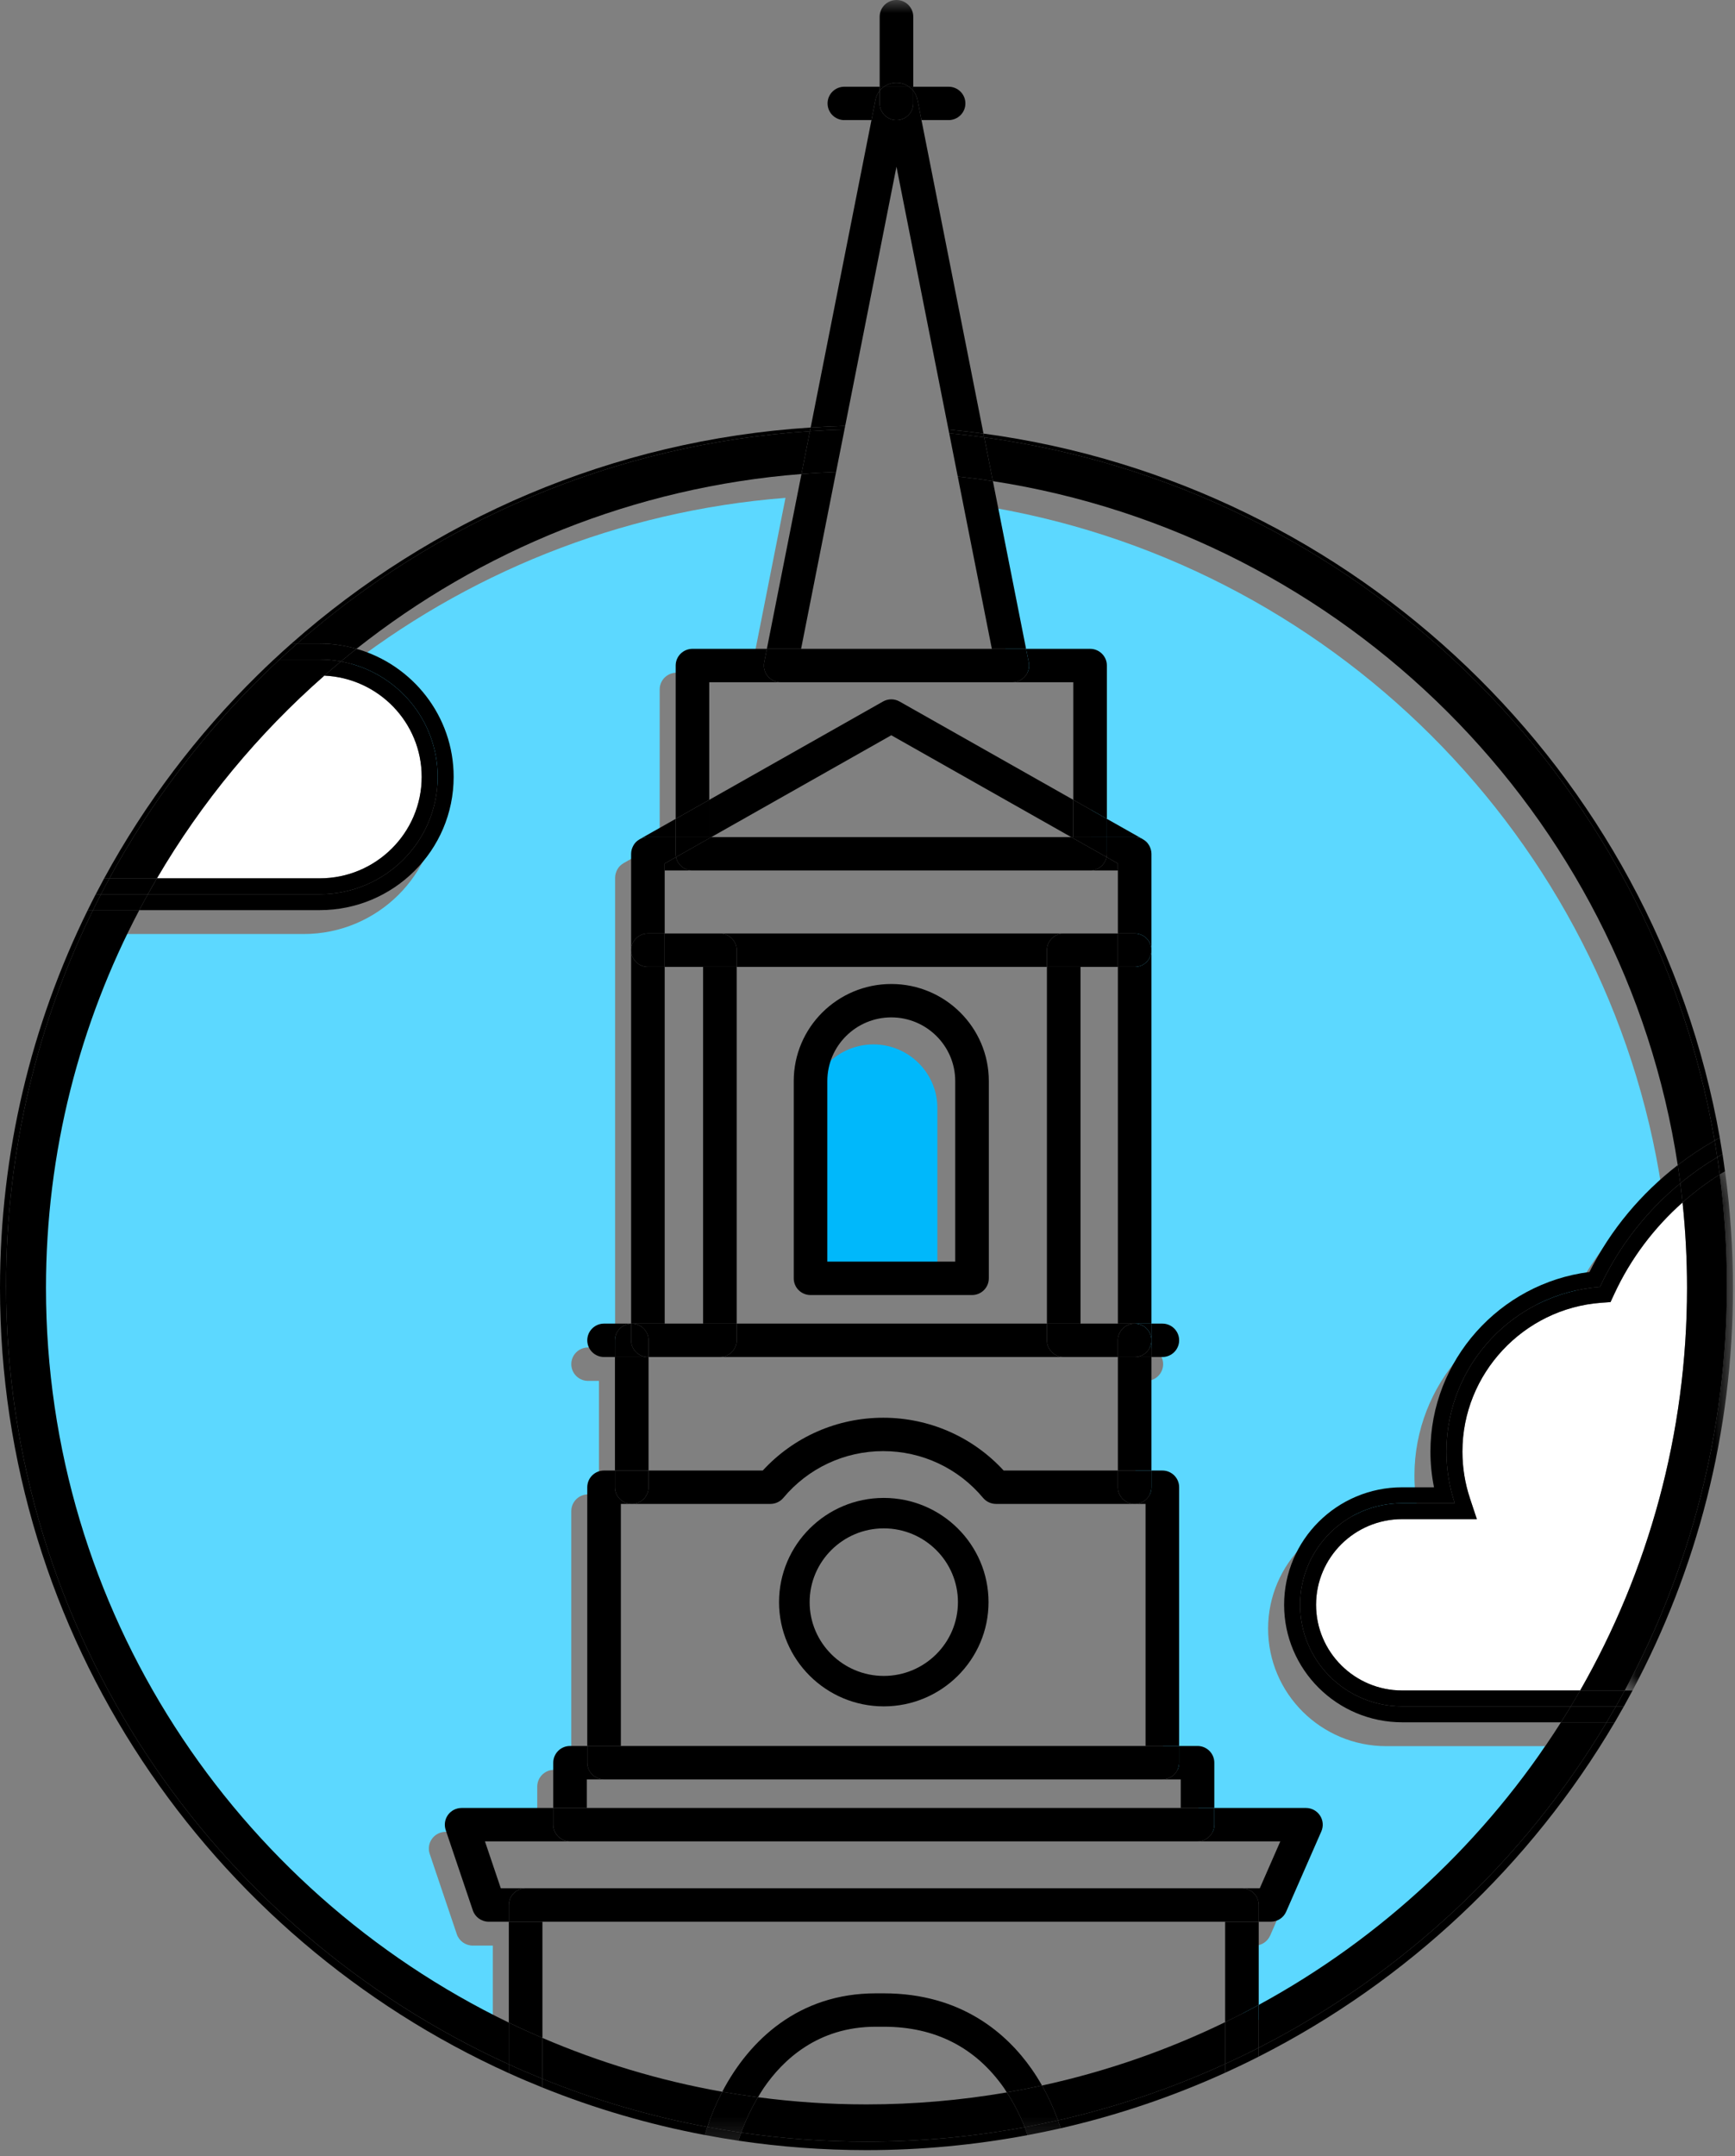 <?xml version="1.0" encoding="UTF-8"?>
<svg width="66px" height="82px" viewBox="0 0 66 82" version="1.1" xmlns="http://www.w3.org/2000/svg" xmlns:xlink="http://www.w3.org/1999/xlink">
    <rect x="0" y="0" width="66" height="82" fill="#808080" stroke="none"/>
    <!-- Generator: sketchtool 50.2 (55047) - http://www.bohemiancoding.com/sketch -->
    <title>1B805042-6A94-4E14-BAAA-6E0C820F54F7</title>
    <desc>Created with sketchtool.</desc>
    <defs>
        <polygon id="path-1" points="0.065 0.295 4.182 0.295 4.182 20.038 0.065 20.038"></polygon>
        <polygon id="path-3" points="0 81.775 65.924 81.775 65.924 0 0 0"></polygon>
    </defs>
    <g id="Future-Project-Desktop" stroke="none" stroke-width="1" fill="none" fill-rule="evenodd">
        <g id="Future-Schools" transform="translate(-375, -1687)">
            <g id="future-schools/locations" transform="translate(1, 1523)">
                <g id="Group-207" transform="translate(374, 164)">
                    <path d="M48.239,61.942 C48.239,59.479 50.254,57.474 52.731,57.474 L53.942,57.474 C53.852,57.028 53.806,56.573 53.806,56.115 C53.806,52.65 56.435,49.716 59.854,49.285 C60.663,47.67 61.825,46.294 63.214,45.221 C61.181,31.867 50.569,21.277 37.162,19.207 L38.424,25.585 L40.859,25.585 C41.212,25.585 41.498,25.869 41.498,26.22 L41.498,32.051 L42.87,32.827 C42.876,32.83 42.88,32.835 42.885,32.838 C42.927,32.863 42.967,32.892 43.002,32.927 C43.003,32.928 43.005,32.928 43.005,32.929 C43.041,32.964 43.071,33.005 43.097,33.047 C43.104,33.059 43.11,33.071 43.116,33.083 C43.134,33.117 43.149,33.151 43.161,33.188 C43.165,33.201 43.17,33.214 43.173,33.228 C43.185,33.276 43.193,33.327 43.193,33.38 L43.193,37.046 L43.193,51.248 L43.608,51.248 C43.96,51.248 44.246,51.532 44.246,51.883 C44.246,52.234 43.96,52.519 43.608,52.519 L43.193,52.519 L43.193,56.835 L43.608,56.835 C43.96,56.835 44.246,57.12 44.246,57.471 L44.246,67.312 L44.946,67.312 C45.299,67.312 45.585,67.597 45.585,67.948 L45.585,69.67 L49.07,69.67 C49.286,69.67 49.487,69.778 49.605,69.957 C49.723,70.136 49.742,70.362 49.656,70.559 L48.318,73.614 C48.216,73.846 47.986,73.996 47.733,73.996 L47.274,73.996 L47.274,77.159 C51.965,74.609 55.928,70.895 58.771,66.411 L52.731,66.411 C50.254,66.411 48.239,64.406 48.239,61.942" id="Fill-1" fill="#5CD8FF"></path>
                    <path d="M17.983,73.996 C17.709,73.996 17.465,73.822 17.377,73.563 L16.346,70.507 C16.281,70.313 16.313,70.1 16.433,69.934 C16.553,69.768 16.746,69.67 16.952,69.67 L20.437,69.67 L20.437,67.948 C20.437,67.597 20.724,67.312 21.076,67.312 L21.732,67.312 L21.732,57.471 C21.732,57.12 22.018,56.835 22.371,56.835 L22.785,56.835 L22.785,52.519 L22.371,52.519 C22.018,52.519 21.732,52.234 21.732,51.883 C21.732,51.532 22.018,51.248 22.371,51.248 L23.399,51.248 L23.399,37.046 L23.399,33.38 C23.399,33.327 23.407,33.276 23.42,33.228 C23.423,33.214 23.428,33.201 23.432,33.188 C23.444,33.151 23.458,33.117 23.476,33.083 C23.483,33.071 23.489,33.059 23.496,33.047 C23.522,33.005 23.552,32.964 23.587,32.929 C23.588,32.928 23.59,32.928 23.59,32.927 C23.625,32.892 23.666,32.864 23.708,32.838 C23.713,32.835 23.717,32.83 23.722,32.827 L25.095,32.051 L25.095,26.22 C25.095,25.869 25.381,25.585 25.734,25.585 L28.564,25.585 L29.88,18.935 C23.513,19.434 17.678,21.843 12.953,25.583 C15.083,26.19 16.649,28.142 16.649,30.454 C16.649,33.249 14.363,35.523 11.554,35.523 L4.69,35.523 C2.425,39.822 1.141,44.709 1.141,49.891 C1.141,62.164 8.335,72.796 18.748,77.834 L18.748,73.996 L17.983,73.996 Z" id="Fill-3" fill="#5CD8FF"></path>
                    <path d="M30.792,42.142 C30.792,40.808 31.884,39.722 33.225,39.722 C34.566,39.722 35.658,40.808 35.658,42.142 L35.658,49.011 L30.792,49.011 L30.792,42.142 Z" id="Fill-5" fill="#00B8FB"></path>
                    <path d="M16.041,29.546 C16.041,27.477 14.395,25.789 12.338,25.696 C9.823,27.903 7.667,30.505 5.97,33.405 L12.162,33.405 C14.301,33.405 16.041,31.673 16.041,29.546" id="Fill-7" fill="#FFFFFF"></path>
                    <path d="M17.257,29.546 C17.257,27.234 15.692,25.283 13.561,24.676 C13.361,24.834 13.163,24.995 12.967,25.158 C15.06,25.536 16.649,27.354 16.649,29.546 C16.649,32.011 14.64,34.01 12.162,34.01 L5.625,34.01 C5.514,34.21 5.405,34.412 5.298,34.615 L12.162,34.615 C14.972,34.615 17.257,32.341 17.257,29.546" id="Fill-9" fill="#000000"></path>
                    <path d="M16.649,29.546 C16.649,27.354 15.06,25.536 12.967,25.158 C12.755,25.334 12.545,25.514 12.338,25.696 C14.395,25.789 16.041,27.477 16.041,29.546 C16.041,31.673 14.301,33.405 12.162,33.405 L5.97,33.405 C5.853,33.605 5.738,33.807 5.625,34.01 L12.162,34.01 C14.64,34.01 16.649,32.011 16.649,29.546" id="Fill-11" fill="#000000"></path>
                    <path d="M64.004,45.733 C62.93,46.686 62.039,47.855 61.415,49.198 L61.265,49.522 L60.908,49.548 C57.949,49.767 55.631,52.253 55.631,55.207 C55.631,55.811 55.727,56.408 55.917,56.983 L56.18,57.777 L53.339,57.777 C51.533,57.777 50.064,59.238 50.064,61.035 C50.064,62.831 51.533,64.293 53.339,64.293 L60.109,64.293 C62.696,59.772 64.175,54.546 64.175,48.983 C64.175,47.885 64.117,46.801 64.004,45.733" id="Fill-13" fill="#FFFFFF"></path>
                    <path d="M49.456,61.035 C49.456,58.901 51.194,57.172 53.339,57.172 L55.339,57.172 C55.135,56.553 55.023,55.894 55.023,55.207 C55.023,51.897 57.598,49.186 60.863,48.945 C61.575,47.411 62.628,46.069 63.92,45.003 C63.89,44.772 63.857,44.542 63.822,44.313 C62.433,45.386 61.271,46.762 60.462,48.377 C57.043,48.808 54.414,51.742 54.414,55.207 C54.414,55.665 54.46,56.12 54.55,56.566 L53.339,56.566 C50.862,56.566 48.848,58.571 48.848,61.035 C48.848,63.499 50.862,65.503 53.339,65.503 L59.38,65.503 C59.507,65.303 59.631,65.101 59.754,64.898 L53.339,64.898 C51.194,64.898 49.456,63.168 49.456,61.035" id="Fill-15" fill="#000000"></path>
                    <path d="M50.064,61.035 C50.064,59.238 51.533,57.777 53.339,57.777 L56.18,57.777 L55.917,56.983 C55.727,56.409 55.631,55.811 55.631,55.207 C55.631,52.253 57.949,49.767 60.908,49.548 L61.265,49.522 L61.415,49.199 C62.039,47.855 62.93,46.686 64.004,45.733 C63.979,45.489 63.951,45.245 63.92,45.003 C62.628,46.069 61.575,47.411 60.863,48.945 C57.598,49.186 55.023,51.897 55.023,55.207 C55.023,55.894 55.135,56.553 55.339,57.172 L53.339,57.172 C51.194,57.172 49.456,58.901 49.456,61.035 C49.456,63.168 51.194,64.898 53.339,64.898 L59.754,64.898 C59.875,64.697 59.993,64.496 60.109,64.293 L53.339,64.293 C51.533,64.293 50.064,62.831 50.064,61.035" id="Fill-17" fill="#000000"></path>
                    <path d="M26.907,80.895 C24.732,80.491 22.634,79.872 20.634,79.062 L20.634,79.394 C22.606,80.188 24.672,80.797 26.812,81.2 C26.841,81.099 26.873,80.997 26.907,80.895" id="Fill-19" fill="#000000"></path>
                    <path d="M40.349,80.944 C42.524,80.447 44.617,79.735 46.605,78.832 L46.605,78.497 C44.588,79.419 42.459,80.143 40.246,80.643 C40.283,80.744 40.317,80.845 40.349,80.944" id="Fill-21" fill="#000000"></path>
                    <path d="M0.231,48.891 C0.231,43.77 1.421,38.926 3.538,34.615 L3.337,34.615 C1.201,38.956 0,43.832 0,48.983 C0,62.241 7.95,73.686 19.356,78.849 L19.356,78.514 C8.072,73.376 0.231,62.045 0.231,48.891" id="Fill-23" fill="#000000"></path>
                    <path d="M65.224,43.38 C65.29,43.343 65.355,43.304 65.422,43.268 C62.95,29.331 51.6,18.404 37.412,16.49 L37.44,16.633 C51.579,18.557 62.839,29.463 65.224,43.38" id="Fill-25" fill="#000000"></path>
                    <path d="M47.883,77.881 L47.883,78.218 C53.526,75.356 58.234,70.923 61.425,65.503 L61.117,65.503 C57.972,70.767 53.379,75.076 47.883,77.881" id="Fill-27" fill="#000000"></path>
                    <path d="M30.81,16.4 L30.838,16.26 C23.283,16.741 16.414,19.764 11.086,24.477 L11.306,24.477 C16.574,19.848 23.351,16.881 30.81,16.4" id="Fill-29" fill="#000000"></path>
                    <path d="M32.962,81.454 C31.343,81.454 29.752,81.335 28.196,81.109 C28.159,81.212 28.121,81.315 28.089,81.416 C29.679,81.652 31.307,81.775 32.962,81.775 C35.055,81.775 37.101,81.578 39.087,81.205 C39.052,81.104 39.02,81.004 38.981,80.902 C37.029,81.263 35.018,81.454 32.962,81.454" id="Fill-31" fill="#000000"></path>
                    <path d="M32.962,81.454 C35.018,81.454 37.029,81.263 38.981,80.902 C38.806,80.453 38.576,80.003 38.299,79.58 C36.564,79.878 34.781,80.036 32.962,80.036 C31.562,80.036 30.185,79.942 28.834,79.763 C28.57,80.204 28.358,80.661 28.196,81.109 C29.752,81.335 31.343,81.454 32.962,81.454" id="Fill-33" fill="#000000"></path>
                    <path d="M63.822,44.313 C64.267,43.97 64.736,43.658 65.224,43.38 C62.84,29.463 51.579,18.557 37.441,16.633 L37.77,18.299 C51.177,20.37 61.789,30.96 63.822,44.313" id="Fill-35" fill="#000000"></path>
                    <path d="M13.561,24.676 C18.286,20.935 24.121,18.527 30.488,18.028 L30.81,16.4 C23.351,16.882 16.574,19.848 11.306,24.476 L12.162,24.476 C12.647,24.476 13.116,24.549 13.561,24.676" id="Fill-37" fill="#000000"></path>
                    <path d="M1.749,48.983 C1.749,43.802 3.033,38.914 5.298,34.615 L3.538,34.615 C1.42,38.926 0.231,43.77 0.231,48.891 C0.231,62.045 8.072,73.376 19.357,78.514 L19.357,76.926 C8.943,71.888 1.749,61.256 1.749,48.983" id="Fill-39" fill="#000000"></path>
                    <path d="M47.883,76.251 L47.883,77.881 C53.379,75.076 57.972,70.767 61.117,65.503 L59.38,65.503 C56.536,69.987 52.573,73.701 47.883,76.251" id="Fill-41" fill="#000000"></path>
                    <path d="M27.475,79.555 C25.09,79.132 22.8,78.438 20.634,77.508 L20.634,79.063 C22.634,79.872 24.732,80.491 26.907,80.895 C27.054,80.45 27.243,79.998 27.475,79.555" id="Fill-43" fill="#000000"></path>
                    <path d="M39.639,79.318 C39.888,79.757 40.088,80.205 40.246,80.643 C42.459,80.143 44.588,79.419 46.605,78.497 L46.605,76.908 C44.414,77.972 42.079,78.787 39.639,79.318" id="Fill-45" fill="#000000"></path>
                    <path d="M10.001,25.687 L9.788,25.687 C7.487,27.952 5.518,30.551 3.963,33.405 L4.163,33.405 C5.718,30.547 7.692,27.948 10.001,25.687" id="Fill-47" fill="#000000"></path>
                    <path d="M12.338,25.696 C12.279,25.693 12.221,25.687 12.162,25.687 L10.001,25.687 C7.693,27.948 5.718,30.547 4.163,33.405 L5.97,33.405 C7.667,30.505 9.823,27.902 12.338,25.696" id="Fill-49" fill="#000000"></path>
                    <path d="M3.842,34.01 L3.642,34.01 C3.538,34.21 3.437,34.412 3.337,34.615 L3.538,34.615 C3.637,34.412 3.738,34.21 3.842,34.01" id="Fill-51" fill="#000000"></path>
                    <path d="M10.636,25.082 C10.857,24.877 11.08,24.675 11.306,24.477 L11.086,24.477 C10.861,24.675 10.639,24.877 10.42,25.082 L10.636,25.082 Z" id="Fill-53" fill="#000000"></path>
                    <path d="M5.625,34.01 L3.842,34.01 C3.738,34.21 3.637,34.412 3.538,34.615 L5.298,34.615 C5.405,34.412 5.514,34.21 5.625,34.01" id="Fill-55" fill="#000000"></path>
                    <path d="M12.967,25.158 C13.163,24.994 13.361,24.834 13.561,24.675 C13.116,24.549 12.647,24.477 12.162,24.477 L11.306,24.477 C11.08,24.675 10.857,24.877 10.636,25.082 L12.162,25.082 C12.437,25.082 12.706,25.11 12.967,25.158" id="Fill-57" fill="#000000"></path>
                    <path d="M3.963,33.405 C3.854,33.605 3.747,33.807 3.642,34.01 L3.842,34.01 C3.947,33.807 4.054,33.605 4.163,33.405 L3.963,33.405 Z" id="Fill-59" fill="#000000"></path>
                    <path d="M10.001,25.687 C10.21,25.482 10.422,25.281 10.636,25.082 L10.419,25.082 C10.206,25.281 9.996,25.482 9.788,25.687 L10.001,25.687 Z" id="Fill-61" fill="#000000"></path>
                    <path d="M12.162,25.687 C12.221,25.687 12.279,25.693 12.338,25.696 C12.545,25.514 12.755,25.334 12.967,25.157 C12.706,25.11 12.437,25.082 12.162,25.082 L10.636,25.082 C10.422,25.281 10.21,25.482 10.001,25.687 L12.162,25.687 Z" id="Fill-63" fill="#000000"></path>
                    <path d="M5.97,33.405 L4.163,33.405 C4.053,33.605 3.947,33.807 3.842,34.01 L5.625,34.01 C5.738,33.807 5.852,33.605 5.97,33.405" id="Fill-65" fill="#000000"></path>
                    <g id="Group-69" transform="translate(61.742, 44.255)">
                        <mask id="mask-2" fill="white">
                            <use xlink:href="#path-1"></use>
                        </mask>
                        <g id="Clip-68"></g>
                        <path d="M0.065,20.038 L0.362,20.038 C2.798,15.465 4.182,10.254 4.182,4.728 C4.182,3.225 4.077,1.745 3.88,0.295 C3.813,0.335 3.744,0.372 3.678,0.414 C3.858,1.796 3.951,3.205 3.951,4.636 C3.951,10.208 2.543,15.452 0.065,20.038" id="Fill-67" fill="#000000" mask="url(#mask-2)"></path>
                    </g>
                    <path d="M64.175,48.983 C64.175,54.546 62.696,59.771 60.11,64.293 L61.806,64.293 C64.285,59.707 65.693,54.463 65.693,48.891 C65.693,47.46 65.6,46.051 65.42,44.669 C64.919,44.983 64.447,45.34 64.004,45.733 C64.117,46.801 64.175,47.885 64.175,48.983" id="Fill-70" fill="#000000"></path>
                    <path d="M61.47,64.898 C61.354,65.101 61.237,65.302 61.117,65.503 L61.426,65.503 C61.543,65.303 61.659,65.101 61.773,64.898 L61.47,64.898 Z" id="Fill-72" fill="#000000"></path>
                    <path d="M65.327,44.012 C65.393,43.972 65.457,43.93 65.524,43.892 C65.491,43.683 65.457,43.475 65.42,43.268 C65.354,43.304 65.29,43.343 65.224,43.381 C65.26,43.59 65.295,43.801 65.327,44.012" id="Fill-74" fill="#000000"></path>
                    <path d="M59.38,65.503 L61.117,65.503 C61.237,65.302 61.354,65.101 61.47,64.898 L59.754,64.898 C59.631,65.101 59.507,65.303 59.38,65.503" id="Fill-76" fill="#000000"></path>
                    <path d="M63.919,45.003 C64.362,44.638 64.832,44.307 65.327,44.012 C65.295,43.8 65.26,43.59 65.224,43.38 C64.736,43.658 64.267,43.97 63.822,44.313 C63.857,44.543 63.89,44.772 63.919,45.003" id="Fill-78" fill="#000000"></path>
                    <path d="M61.806,64.293 C61.697,64.496 61.584,64.697 61.47,64.898 L61.773,64.898 C61.885,64.697 61.995,64.496 62.104,64.293 L61.806,64.293 Z" id="Fill-80" fill="#000000"></path>
                    <path d="M65.419,44.669 C65.485,44.627 65.553,44.59 65.619,44.55 C65.59,44.33 65.559,44.111 65.525,43.892 C65.458,43.931 65.393,43.972 65.327,44.012 C65.36,44.23 65.391,44.449 65.419,44.669" id="Fill-82" fill="#000000"></path>
                    <path d="M64.004,45.733 C64.447,45.34 64.92,44.983 65.42,44.669 C65.391,44.449 65.36,44.23 65.327,44.012 C64.832,44.307 64.362,44.638 63.92,45.003 C63.951,45.245 63.979,45.489 64.004,45.733" id="Fill-84" fill="#000000"></path>
                    <path d="M60.11,64.293 C59.993,64.496 59.875,64.697 59.754,64.898 L61.47,64.898 C61.584,64.697 61.697,64.496 61.806,64.293 L60.11,64.293 Z" id="Fill-86" fill="#000000"></path>
                    <path d="M46.605,73.088 L46.605,76.908 C47.036,76.699 47.462,76.48 47.882,76.252 L47.882,73.088 L46.605,73.088 Z" id="Fill-88" fill="#000000"></path>
                    <path d="M19.356,73.088 L19.356,76.926 C19.777,77.13 20.203,77.323 20.634,77.508 L20.634,73.088 L19.356,73.088 Z" id="Fill-90" fill="#000000"></path>
                    <path d="M20.634,79.062 C20.204,78.888 19.777,78.706 19.357,78.514 L19.357,78.849 C19.777,79.04 20.204,79.22 20.634,79.394 L20.634,79.062 Z" id="Fill-92" fill="#000000"></path>
                    <path d="M46.605,78.497 L46.605,78.832 C47.036,78.636 47.462,78.432 47.882,78.218 L47.882,77.881 C47.462,78.096 47.036,78.3 46.605,78.497" id="Fill-94" fill="#000000"></path>
                    <path d="M46.605,76.908 L46.605,78.497 C47.036,78.3 47.462,78.096 47.882,77.881 L47.882,76.251 C47.462,76.48 47.036,76.698 46.605,76.908" id="Fill-96" fill="#000000"></path>
                    <path d="M19.356,76.926 L19.356,78.514 C19.777,78.706 20.204,78.888 20.634,79.063 L20.634,77.508 C20.203,77.323 19.777,77.13 19.356,76.926" id="Fill-98" fill="#000000"></path>
                    <path d="M19.995,71.817 L19.051,71.817 L18.448,70.033 L21.684,70.033 C21.332,70.033 21.046,69.748 21.046,69.397 L21.046,68.762 L17.56,68.762 C17.354,68.762 17.161,68.86 17.041,69.026 C16.922,69.192 16.889,69.405 16.954,69.599 L17.986,72.655 C18.073,72.914 18.317,73.088 18.591,73.088 L19.357,73.088 L19.357,72.453 C19.357,72.102 19.642,71.817 19.995,71.817" id="Fill-100" fill="#000000"></path>
                    <path d="M45.554,70.032 L48.704,70.032 L47.922,71.817 L47.244,71.817 C47.597,71.817 47.882,72.102 47.882,72.453 L47.882,73.088 L48.341,73.088 C48.595,73.088 48.825,72.938 48.926,72.707 L50.265,69.651 C50.351,69.454 50.331,69.228 50.213,69.049 C50.095,68.87 49.894,68.762 49.679,68.762 L46.193,68.762 L46.193,69.397 C46.193,69.748 45.907,70.032 45.554,70.032" id="Fill-102" fill="#000000"></path>
                    <path d="M47.244,71.817 L19.995,71.817 C19.643,71.817 19.357,72.102 19.357,72.453 L19.357,73.088 L20.634,73.088 L46.605,73.088 L47.883,73.088 L47.883,72.453 C47.883,72.102 47.596,71.817 47.244,71.817" id="Fill-104" fill="#000000"></path>
                    <path d="M44.216,67.675 L44.916,67.675 L44.916,68.762 L46.193,68.762 L46.193,67.04 C46.193,66.689 45.907,66.404 45.554,66.404 L44.855,66.404 L44.855,67.04 C44.855,67.391 44.569,67.675 44.216,67.675" id="Fill-106" fill="#000000"></path>
                    <path d="M22.323,67.675 L22.979,67.675 C22.627,67.675 22.34,67.391 22.34,67.04 L22.34,66.404 L21.685,66.404 C21.332,66.404 21.046,66.689 21.046,67.04 L21.046,68.762 L22.323,68.762 L22.323,67.675 Z" id="Fill-108" fill="#000000"></path>
                    <path d="M22.323,68.762 L21.046,68.762 L21.046,69.397 C21.046,69.748 21.332,70.032 21.685,70.032 L45.554,70.032 C45.907,70.032 46.193,69.748 46.193,69.397 L46.193,68.762 L44.916,68.762 L22.323,68.762 Z" id="Fill-110" fill="#000000"></path>
                    <path d="M23.618,57.198 L24.032,57.198 C23.68,57.198 23.393,56.914 23.393,56.563 L23.393,55.928 L22.979,55.928 C22.626,55.928 22.34,56.212 22.34,56.563 L22.34,66.404 L23.618,66.404 L23.618,57.198 Z" id="Fill-112" fill="#000000"></path>
                    <path d="M43.163,57.198 L43.577,57.198 L43.577,66.404 L44.855,66.404 L44.855,56.563 C44.855,56.212 44.569,55.928 44.216,55.928 L43.802,55.928 L43.802,56.563 C43.802,56.914 43.516,57.198 43.163,57.198" id="Fill-114" fill="#000000"></path>
                    <path d="M33.598,53.92 C31.845,53.92 30.193,54.648 29.016,55.928 L24.671,55.928 L24.671,56.563 C24.671,56.914 24.385,57.198 24.032,57.198 L29.306,57.198 C29.496,57.198 29.676,57.114 29.798,56.969 C30.74,55.839 32.125,55.19 33.598,55.19 C35.07,55.19 36.455,55.839 37.397,56.969 C37.519,57.114 37.699,57.198 37.889,57.198 L43.163,57.198 C42.81,57.198 42.524,56.914 42.524,56.563 L42.524,55.928 L38.179,55.928 C37.002,54.648 35.35,53.92 33.598,53.92" id="Fill-116" fill="#000000"></path>
                    <path d="M23.618,66.404 L22.34,66.404 L22.34,67.04 C22.34,67.391 22.626,67.675 22.979,67.675 L44.216,67.675 C44.569,67.675 44.855,67.391 44.855,67.04 L44.855,66.404 L43.577,66.404 L23.618,66.404 Z" id="Fill-118" fill="#000000"></path>
                    <path d="M33.619,63.74 C32.065,63.74 30.799,62.481 30.799,60.934 C30.799,59.387 32.065,58.128 33.619,58.128 C35.174,58.128 36.44,59.387 36.44,60.934 C36.44,62.481 35.174,63.74 33.619,63.74 M33.619,56.97 C31.422,56.97 29.635,58.747 29.635,60.934 C29.635,63.119 31.422,64.898 33.619,64.898 C35.817,64.898 37.604,63.119 37.604,60.934 C37.604,58.747 35.817,56.97 33.619,56.97" id="Fill-120" fill="#000000"></path>
                    <polygon id="Fill-122" fill="#000000" points="42.524 51.611 42.524 55.928 43.802 55.928 43.802 51.611 43.163 51.611"></polygon>
                    <path d="M42.524,56.563 C42.524,56.914 42.81,57.198 43.163,57.198 C43.516,57.198 43.802,56.914 43.802,56.563 L43.802,55.928 L42.524,55.928 L42.524,56.563 Z" id="Fill-124" fill="#000000"></path>
                    <polygon id="Fill-126" fill="#000000" points="24.671 51.611 24.646 51.611 23.393 51.611 23.393 55.928 24.671 55.928"></polygon>
                    <path d="M24.032,57.198 C24.385,57.198 24.671,56.914 24.671,56.563 L24.671,55.928 L23.393,55.928 L23.393,56.563 C23.393,56.914 23.679,57.198 24.032,57.198" id="Fill-128" fill="#000000"></path>
                    <path d="M43.802,51.611 L44.216,51.611 C44.569,51.611 44.855,51.327 44.855,50.975 C44.855,50.625 44.569,50.34 44.216,50.34 L43.802,50.34 L43.802,50.975 L43.802,51.611 Z" id="Fill-130" fill="#000000"></path>
                    <path d="M24.008,50.343 L24.008,50.34 L22.979,50.34 C22.626,50.34 22.34,50.625 22.34,50.976 C22.34,51.327 22.626,51.611 22.979,51.611 L23.393,51.611 L23.393,50.976 C23.393,50.633 23.666,50.356 24.008,50.343" id="Fill-132" fill="#000000"></path>
                    <path d="M43.163,51.611 L43.802,51.611 L43.802,50.975 C43.802,51.327 43.516,51.611 43.163,51.611" id="Fill-134" fill="#000000"></path>
                    <path d="M24.008,50.976 L24.008,50.343 C23.666,50.356 23.393,50.633 23.393,50.976 L23.393,51.611 L24.646,51.611 C24.294,51.611 24.008,51.327 24.008,50.976" id="Fill-136" fill="#000000"></path>
                    <path d="M31.472,41.115 C31.472,39.78 32.563,38.694 33.905,38.694 C35.246,38.694 36.337,39.78 36.337,41.115 L36.337,47.983 L31.472,47.983 L31.472,41.115 Z M30.833,49.254 L36.976,49.254 C37.329,49.254 37.615,48.97 37.615,48.619 L37.615,41.115 C37.615,39.079 35.951,37.424 33.905,37.424 C31.859,37.424 30.194,39.079 30.194,41.115 L30.194,48.619 C30.194,48.97 30.48,49.254 30.833,49.254 Z" id="Fill-138" fill="#000000"></path>
                    <mask id="mask-4" fill="white">
                        <use xlink:href="#path-3"></use>
                    </mask>
                    <g id="Clip-141"></g>
                    <polygon id="Fill-140" fill="#000000" mask="url(#mask-4)" points="26.746 50.34 28.024 50.34 28.024 36.774 26.746 36.774"></polygon>
                    <polygon id="Fill-142" fill="#000000" mask="url(#mask-4)" points="39.825 50.34 41.103 50.34 41.103 36.774 39.825 36.774"></polygon>
                    <path d="M24.04,32.281 C24.052,32.244 24.066,32.209 24.084,32.175 C24.066,32.209 24.052,32.244 24.04,32.281" id="Fill-143" fill="#000000" mask="url(#mask-4)"></path>
                    <path d="M24.199,32.019 C24.233,31.985 24.273,31.956 24.316,31.93 C24.273,31.956 24.234,31.985 24.199,32.019" id="Fill-144" fill="#000000" mask="url(#mask-4)"></path>
                    <path d="M24.104,32.14 C24.13,32.097 24.16,32.057 24.195,32.022 C24.16,32.057 24.13,32.097 24.104,32.14" id="Fill-145" fill="#000000" mask="url(#mask-4)"></path>
                    <path d="M24.008,32.472 C24.008,32.42 24.016,32.369 24.028,32.32 C24.016,32.369 24.008,32.419 24.008,32.472" id="Fill-146" fill="#000000" mask="url(#mask-4)"></path>
                    <path d="M28.024,36.138 L28.024,36.774 L39.825,36.774 L39.825,36.138 C39.825,35.787 40.111,35.503 40.464,35.503 L27.384,35.503 C27.738,35.503 28.024,35.787 28.024,36.138" id="Fill-147" fill="#000000" mask="url(#mask-4)"></path>
                    <path d="M43.493,31.93 C43.535,31.956 43.575,31.985 43.61,32.019 C43.575,31.985 43.535,31.956 43.493,31.93" id="Fill-148" fill="#000000" mask="url(#mask-4)"></path>
                    <path d="M41.467,33.107 L42.524,33.107 L42.524,32.841 L42.094,32.597 C42.035,32.888 41.777,33.107 41.467,33.107" id="Fill-149" fill="#000000" mask="url(#mask-4)"></path>
                    <path d="M43.781,32.32 C43.793,32.369 43.801,32.42 43.801,32.472 C43.801,32.419 43.793,32.369 43.781,32.32" id="Fill-150" fill="#000000" mask="url(#mask-4)"></path>
                    <path d="M43.614,32.022 C43.649,32.057 43.679,32.097 43.705,32.14 C43.678,32.097 43.649,32.057 43.614,32.022" id="Fill-151" fill="#000000" mask="url(#mask-4)"></path>
                    <path d="M43.725,32.175 C43.743,32.209 43.757,32.244 43.769,32.281 C43.757,32.244 43.743,32.209 43.725,32.175" id="Fill-152" fill="#000000" mask="url(#mask-4)"></path>
                    <path d="M25.716,32.598 L25.285,32.841 L25.285,33.107 L26.342,33.107 C26.033,33.107 25.775,32.888 25.716,32.598" id="Fill-153" fill="#000000" mask="url(#mask-4)"></path>
                    <path d="M28.024,36.774 L28.024,36.138 C28.024,35.787 27.738,35.503 27.384,35.503 L25.285,35.503 L25.285,36.774 L26.746,36.774 L28.024,36.774 Z" id="Fill-154" fill="#000000" mask="url(#mask-4)"></path>
                    <path d="M39.825,36.138 L39.825,36.774 L41.103,36.774 L42.524,36.774 L42.524,35.503 L40.464,35.503 C40.111,35.503 39.825,35.787 39.825,36.138" id="Fill-155" fill="#000000" mask="url(#mask-4)"></path>
                    <path d="M26.981,25.948 L29.698,25.948 C29.507,25.948 29.325,25.863 29.204,25.716 C29.083,25.569 29.034,25.376 29.071,25.19 L29.172,24.677 L26.342,24.677 C25.989,24.677 25.703,24.961 25.703,25.312 L25.703,31.143 L26.981,30.42 L26.981,25.948 Z" id="Fill-156" fill="#000000" mask="url(#mask-4)"></path>
                    <path d="M39,25.716 C38.879,25.863 38.698,25.948 38.507,25.948 L40.829,25.948 L40.829,30.42 L42.106,31.143 L42.106,25.312 C42.106,24.961 41.82,24.677 41.467,24.677 L39.032,24.677 L39.133,25.19 C39.17,25.376 39.122,25.569 39,25.716" id="Fill-157" fill="#000000" mask="url(#mask-4)"></path>
                    <path d="M27.061,31.836 L25.716,32.598 C25.775,32.888 26.033,33.107 26.342,33.107 L41.467,33.107 C41.777,33.107 42.035,32.888 42.094,32.598 L40.748,31.836 L27.061,31.836 Z" id="Fill-158" fill="#000000" mask="url(#mask-4)"></path>
                    <path d="M24.196,32.022 C24.196,32.021 24.198,32.02 24.199,32.019 C24.198,32.02 24.196,32.021 24.196,32.022" id="Fill-159" fill="#000000" mask="url(#mask-4)"></path>
                    <path d="M24.085,32.175 C24.091,32.163 24.097,32.151 24.104,32.14 C24.097,32.151 24.091,32.163 24.085,32.175" id="Fill-160" fill="#000000" mask="url(#mask-4)"></path>
                    <path d="M25.703,31.836 L25.703,31.143 L24.331,31.919 C24.325,31.922 24.321,31.927 24.316,31.93 C24.413,31.872 24.525,31.836 24.646,31.836 L25.703,31.836 Z" id="Fill-161" fill="#000000" mask="url(#mask-4)"></path>
                    <path d="M33.589,26.681 L26.981,30.42 L26.981,31.836 L27.061,31.836 L33.905,27.964 L40.748,31.836 L40.829,31.836 L40.829,30.42 L34.22,26.681 C34.025,26.57 33.785,26.57 33.589,26.681" id="Fill-162" fill="#000000" mask="url(#mask-4)"></path>
                    <path d="M43.611,32.019 C43.612,32.02 43.613,32.021 43.614,32.022 C43.613,32.021 43.612,32.02 43.611,32.019" id="Fill-163" fill="#000000" mask="url(#mask-4)"></path>
                    <path d="M43.163,31.836 C43.284,31.836 43.396,31.872 43.493,31.93 C43.488,31.927 43.484,31.922 43.479,31.919 L42.106,31.143 L42.106,31.836 L43.163,31.836 Z" id="Fill-164" fill="#000000" mask="url(#mask-4)"></path>
                    <path d="M43.705,32.14 C43.712,32.151 43.718,32.163 43.725,32.175 C43.718,32.163 43.712,32.151 43.705,32.14" id="Fill-165" fill="#000000" mask="url(#mask-4)"></path>
                    <path d="M24.028,32.32 C24.031,32.307 24.036,32.293 24.04,32.28 C24.036,32.294 24.031,32.307 24.028,32.32" id="Fill-166" fill="#000000" mask="url(#mask-4)"></path>
                    <path d="M43.769,32.28 C43.773,32.294 43.778,32.306 43.781,32.32 C43.778,32.306 43.773,32.294 43.769,32.28" id="Fill-167" fill="#000000" mask="url(#mask-4)"></path>
                    <path d="M28.024,50.976 C28.024,51.327 27.738,51.611 27.384,51.611 L40.464,51.611 C40.111,51.611 39.825,51.327 39.825,50.976 L39.825,50.34 L28.024,50.34 L28.024,50.976 Z" id="Fill-168" fill="#000000" mask="url(#mask-4)"></path>
                    <path d="M25.285,50.34 L25.285,36.774 L24.646,36.774 C24.293,36.774 24.008,36.49 24.008,36.138 L24.008,50.34 L24.032,50.34 L25.285,50.34 Z" id="Fill-169" fill="#000000" mask="url(#mask-4)"></path>
                    <path d="M28.024,50.976 L28.024,50.34 L26.746,50.34 L25.285,50.34 L24.032,50.34 C24.385,50.34 24.671,50.625 24.671,50.976 L24.671,51.611 L27.384,51.611 C27.738,51.611 28.024,51.327 28.024,50.976" id="Fill-170" fill="#000000" mask="url(#mask-4)"></path>
                    <path d="M24.032,50.34 L24.008,50.34 L24.008,50.343 C24.016,50.342 24.024,50.34 24.032,50.34" id="Fill-171" fill="#000000" mask="url(#mask-4)"></path>
                    <path d="M24.032,50.34 C24.024,50.34 24.016,50.342 24.008,50.343 L24.008,50.976 C24.008,51.327 24.293,51.611 24.647,51.611 L24.671,51.611 L24.671,50.976 C24.671,50.624 24.385,50.34 24.032,50.34" id="Fill-172" fill="#000000" mask="url(#mask-4)"></path>
                    <path d="M43.163,36.774 L42.524,36.774 L42.524,50.34 L43.163,50.34 L43.802,50.34 L43.802,36.138 C43.802,36.49 43.516,36.774 43.163,36.774" id="Fill-173" fill="#000000" mask="url(#mask-4)"></path>
                    <path d="M39.825,50.34 L39.825,50.976 C39.825,51.327 40.111,51.611 40.464,51.611 L42.524,51.611 L42.524,50.976 C42.524,50.624 42.81,50.34 43.163,50.34 L42.524,50.34 L41.103,50.34 L39.825,50.34 Z" id="Fill-174" fill="#000000" mask="url(#mask-4)"></path>
                    <path d="M43.802,50.976 L43.802,50.34 L43.163,50.34 C43.516,50.34 43.802,50.625 43.802,50.976" id="Fill-175" fill="#000000" mask="url(#mask-4)"></path>
                    <path d="M42.524,50.976 L42.524,51.611 L43.163,51.611 C43.516,51.611 43.802,51.327 43.802,50.976 C43.802,50.625 43.516,50.34 43.163,50.34 C42.81,50.34 42.524,50.625 42.524,50.976" id="Fill-176" fill="#000000" mask="url(#mask-4)"></path>
                    <path d="M42.106,31.836 L42.106,32.472 C42.106,32.515 42.102,32.557 42.094,32.598 L42.524,32.841 L42.524,33.107 L42.524,35.503 L43.163,35.503 C43.516,35.503 43.802,35.787 43.802,36.138 L43.802,32.472 C43.802,32.42 43.793,32.369 43.781,32.32 C43.778,32.306 43.773,32.294 43.769,32.281 C43.758,32.244 43.743,32.209 43.725,32.175 C43.718,32.163 43.712,32.151 43.705,32.14 C43.679,32.097 43.649,32.057 43.614,32.022 C43.613,32.021 43.612,32.02 43.611,32.019 C43.576,31.985 43.536,31.956 43.493,31.93 C43.396,31.872 43.284,31.836 43.163,31.836 L42.106,31.836 Z" id="Fill-177" fill="#000000" mask="url(#mask-4)"></path>
                    <path d="M24.646,35.503 L25.285,35.503 L25.285,33.107 L25.285,32.841 L25.716,32.597 C25.708,32.557 25.703,32.515 25.703,32.472 L25.703,31.836 L24.646,31.836 C24.525,31.836 24.413,31.872 24.316,31.93 C24.274,31.956 24.234,31.985 24.199,32.019 C24.197,32.02 24.197,32.021 24.196,32.022 C24.16,32.057 24.13,32.097 24.104,32.14 C24.097,32.151 24.091,32.163 24.085,32.175 C24.067,32.209 24.052,32.244 24.04,32.281 C24.036,32.294 24.031,32.306 24.028,32.32 C24.016,32.369 24.008,32.42 24.008,32.472 L24.008,36.139 C24.008,35.787 24.294,35.503 24.646,35.503" id="Fill-178" fill="#000000" mask="url(#mask-4)"></path>
                    <path d="M24.646,36.774 L25.285,36.774 L25.285,35.503 L24.646,35.503 C24.294,35.503 24.008,35.787 24.008,36.138 C24.008,36.49 24.294,36.774 24.646,36.774" id="Fill-179" fill="#000000" mask="url(#mask-4)"></path>
                    <path d="M43.163,35.503 L42.524,35.503 L42.524,36.774 L43.163,36.774 C43.516,36.774 43.802,36.49 43.802,36.139 C43.802,35.787 43.516,35.503 43.163,35.503" id="Fill-180" fill="#000000" mask="url(#mask-4)"></path>
                    <polygon id="Fill-181" fill="#000000" mask="url(#mask-4)" points="40.829 31.836 42.106 31.836 42.106 31.143 40.829 30.42"></polygon>
                    <polygon id="Fill-182" fill="#000000" mask="url(#mask-4)" points="26.981 31.836 26.981 30.42 25.703 31.143 25.703 31.836"></polygon>
                    <path d="M26.981,31.836 L25.703,31.836 L25.703,32.472 C25.703,32.515 25.708,32.557 25.716,32.598 L27.062,31.836 L26.981,31.836 Z" id="Fill-183" fill="#000000" mask="url(#mask-4)"></path>
                    <path d="M42.094,32.598 C42.102,32.557 42.106,32.515 42.106,32.472 L42.106,31.836 L40.829,31.836 L40.748,31.836 L42.094,32.598 Z" id="Fill-184" fill="#000000" mask="url(#mask-4)"></path>
                    <path d="M34.102,6.34 L36.08,16.338 C36.527,16.38 36.971,16.431 37.412,16.49 L35.054,4.568 L34.102,4.568 L33.151,4.568 L30.838,16.26 C31.273,16.233 31.711,16.211 32.151,16.2 L34.102,6.34 Z" id="Fill-185" fill="#000000" mask="url(#mask-4)"></path>
                    <path d="M39.032,24.677 L37.77,18.299 C37.328,18.23 36.882,18.173 36.434,18.123 L37.73,24.677 L39.032,24.677 Z" id="Fill-186" fill="#000000" mask="url(#mask-4)"></path>
                    <path d="M30.474,24.677 L31.804,17.954 C31.363,17.97 30.924,17.993 30.488,18.028 L29.172,24.677 L30.474,24.677 Z" id="Fill-187" fill="#000000" mask="url(#mask-4)"></path>
                    <path d="M36.108,16.479 C36.555,16.521 36.999,16.573 37.441,16.633 L37.412,16.491 C36.971,16.431 36.527,16.38 36.08,16.338 L36.108,16.479 Z" id="Fill-188" fill="#000000" mask="url(#mask-4)"></path>
                    <path d="M32.124,16.339 L32.151,16.2 C31.711,16.211 31.273,16.233 30.838,16.26 L30.81,16.4 C31.246,16.372 31.683,16.35 32.124,16.339" id="Fill-189" fill="#000000" mask="url(#mask-4)"></path>
                    <path d="M37.77,18.299 L37.44,16.633 C36.999,16.572 36.555,16.521 36.108,16.478 L36.433,18.123 C36.882,18.173 37.328,18.23 37.77,18.299" id="Fill-190" fill="#000000" mask="url(#mask-4)"></path>
                    <path d="M31.804,17.954 L32.124,16.339 C31.684,16.349 31.246,16.372 30.81,16.4 L30.488,18.028 C30.924,17.993 31.363,17.97 31.804,17.954" id="Fill-191" fill="#000000" mask="url(#mask-4)"></path>
                    <path d="M30.474,24.677 L29.172,24.677 L29.071,25.19 C29.034,25.376 29.083,25.569 29.204,25.716 C29.325,25.863 29.506,25.948 29.697,25.948 L38.507,25.948 C38.698,25.948 38.879,25.863 39,25.716 C39.122,25.569 39.17,25.376 39.134,25.19 L39.032,24.677 L37.73,24.677 L30.474,24.677 Z" id="Fill-192" fill="#000000" mask="url(#mask-4)"></path>
                    <path d="M34.102,3.145 C34.28,3.145 34.443,3.202 34.577,3.298 L34.741,3.298 L34.741,0.635 C34.741,0.284 34.455,-3.02583026e-05 34.102,-3.02583026e-05 C33.75,-3.02583026e-05 33.463,0.284 33.463,0.635 L33.463,3.298 L33.627,3.298 C33.761,3.202 33.924,3.145 34.102,3.145" id="Fill-193" fill="#000000" mask="url(#mask-4)"></path>
                    <path d="M34.102,3.145 C33.924,3.145 33.761,3.202 33.627,3.298 L34.577,3.298 C34.443,3.202 34.28,3.145 34.102,3.145" id="Fill-194" fill="#000000" mask="url(#mask-4)"></path>
                    <path d="M33.463,3.451 L33.463,3.298 L32.12,3.298 C31.767,3.298 31.481,3.582 31.481,3.933 C31.481,4.284 31.767,4.568 32.12,4.568 L33.151,4.568 L33.298,3.823 C33.321,3.682 33.38,3.556 33.463,3.451" id="Fill-195" fill="#000000" mask="url(#mask-4)"></path>
                    <path d="M34.906,3.823 L35.054,4.568 L36.085,4.568 C36.437,4.568 36.724,4.284 36.724,3.933 C36.724,3.582 36.437,3.298 36.085,3.298 L34.741,3.298 L34.741,3.451 C34.824,3.556 34.883,3.682 34.906,3.823" id="Fill-196" fill="#000000" mask="url(#mask-4)"></path>
                    <path d="M34.741,3.451 L34.741,3.933 C34.741,4.284 34.455,4.568 34.102,4.568 L35.054,4.568 L34.906,3.823 C34.883,3.682 34.824,3.556 34.741,3.451" id="Fill-197" fill="#000000" mask="url(#mask-4)"></path>
                    <path d="M33.463,3.933 L33.463,3.451 C33.38,3.556 33.321,3.682 33.298,3.823 L33.151,4.568 L34.102,4.568 C33.749,4.568 33.463,4.284 33.463,3.933" id="Fill-198" fill="#000000" mask="url(#mask-4)"></path>
                    <path d="M33.626,3.297 L33.463,3.297 L33.463,3.451 C33.51,3.392 33.565,3.341 33.626,3.297" id="Fill-199" fill="#000000" mask="url(#mask-4)"></path>
                    <path d="M34.74,3.451 L34.74,3.298 L34.577,3.298 C34.638,3.341 34.693,3.392 34.74,3.451" id="Fill-200" fill="#000000" mask="url(#mask-4)"></path>
                    <path d="M33.927,3.933 L33.93,3.933 L33.927,3.933 Z M34.741,3.933 L34.741,3.451 C34.694,3.392 34.638,3.341 34.577,3.297 L33.627,3.297 C33.566,3.341 33.51,3.392 33.464,3.451 L33.464,3.933 C33.464,4.284 33.749,4.568 34.102,4.568 C34.455,4.568 34.741,4.284 34.741,3.933 Z" id="Fill-201" fill="#000000" mask="url(#mask-4)"></path>
                    <path d="M33.62,75.812 L33.314,75.812 C30.39,75.812 28.506,77.585 27.475,79.555 C27.924,79.634 28.378,79.703 28.834,79.763 C28.905,79.644 28.976,79.524 29.055,79.408 C29.781,78.347 31.109,77.082 33.314,77.082 L33.62,77.082 C35.572,77.082 37.111,77.867 38.194,79.414 C38.231,79.468 38.263,79.525 38.299,79.579 C38.749,79.502 39.196,79.414 39.639,79.318 C39.518,79.105 39.387,78.894 39.242,78.688 C38.324,77.376 36.602,75.812 33.62,75.812" id="Fill-202" fill="#000000" mask="url(#mask-4)"></path>
                    <path d="M39.087,81.205 C39.51,81.126 39.931,81.04 40.349,80.944 C40.317,80.845 40.283,80.744 40.246,80.643 C39.827,80.738 39.405,80.824 38.98,80.902 C39.02,81.004 39.052,81.104 39.087,81.205" id="Fill-203" fill="#000000" mask="url(#mask-4)"></path>
                    <path d="M26.907,80.895 C26.873,80.997 26.841,81.099 26.812,81.2 C27.235,81.28 27.66,81.353 28.089,81.416 C28.121,81.315 28.159,81.212 28.196,81.109 C27.763,81.046 27.334,80.975 26.907,80.895" id="Fill-204" fill="#000000" mask="url(#mask-4)"></path>
                    <path d="M28.833,79.763 C28.378,79.703 27.925,79.634 27.475,79.555 C27.243,79.998 27.054,80.45 26.907,80.896 C27.334,80.975 27.763,81.046 28.196,81.109 C28.358,80.661 28.57,80.204 28.833,79.763" id="Fill-205" fill="#000000" mask="url(#mask-4)"></path>
                    <path d="M38.981,80.902 C39.405,80.824 39.827,80.738 40.246,80.643 C40.088,80.205 39.888,79.757 39.639,79.318 C39.196,79.414 38.749,79.502 38.299,79.579 C38.576,80.003 38.806,80.453 38.981,80.902" id="Fill-206" fill="#000000" mask="url(#mask-4)"></path>
                </g>
            </g>
        </g>
    </g>
</svg>